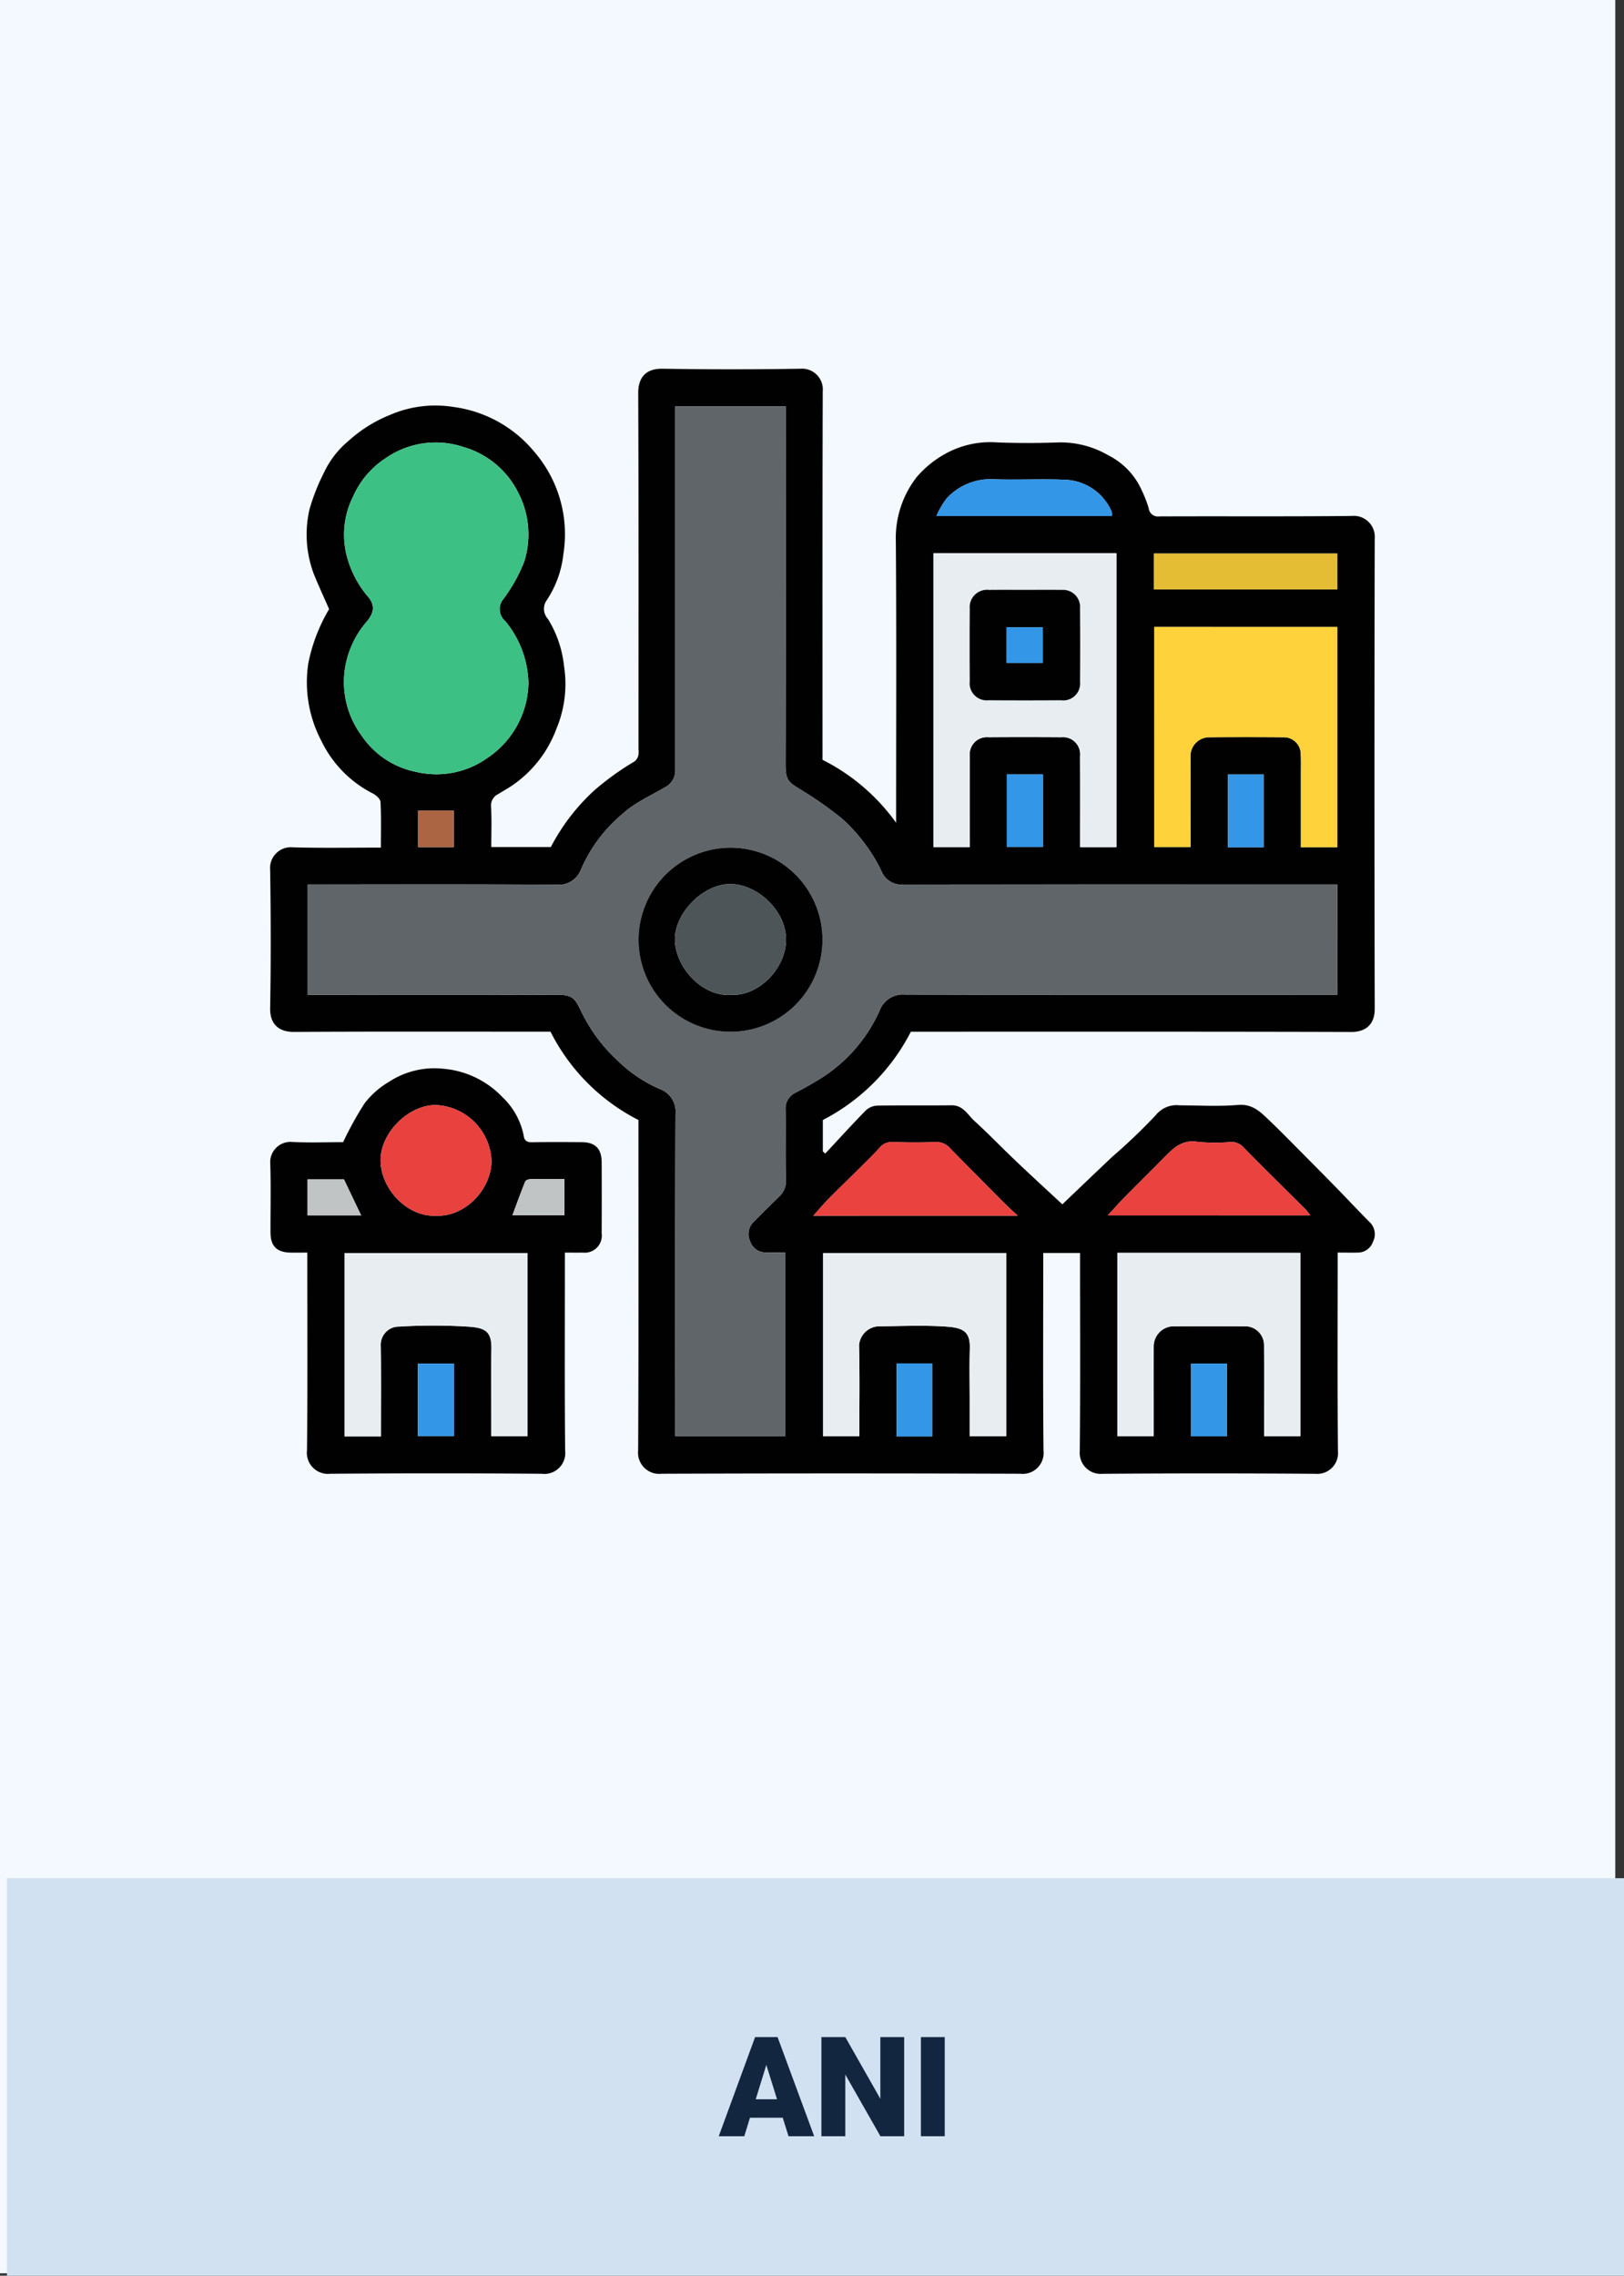 <svg xmlns="http://www.w3.org/2000/svg" width="233.003" height="326.349" viewBox="0 0 233.003 326.349">
  <rect x="0" y="0" width="233.003" height="326.349" fill="#333333" stroke="none"/>
  <g id="Grupo_909099" data-name="Grupo 909099" transform="translate(-683.997 -10210.354)">
    <path id="Trazado_644578" data-name="Trazado 644578" d="M0,0H231.75V326H0Z" transform="translate(683.997 10210.354)" fill="#f3f9ff"/>
    <path id="Trazado_644579" data-name="Trazado 644579" d="M0,0H232V57H0Z" transform="translate(685 10479.702)" fill="#d2e1f1"/>
    <path id="Trazado_644580" data-name="Trazado 644580" d="M97.3,18.344H92.6L91.782,21H88.12L93.335,6.781h3.223L101.812,21H98.13ZM93.423,15.7h3.057l-1.533-4.932Zm21.3,5.3h-3.408l-5.039-8.848V21h-3.428V6.781h3.428l5.029,8.848V6.781h3.418Zm5.82,0h-3.418V6.781h3.418Z" transform="translate(699 10495.702)" fill="#12263f"/>
    <g id="Grupo_907045" data-name="Grupo 907045" transform="translate(1364.084 10058.545)">
      <path id="Trazado_641368" data-name="Trazado 641368" d="M-625.441,273.36c0-2.255.064-4.409-.053-6.553-.023-.435-.651-.988-1.13-1.223A16.508,16.508,0,0,1-634,258.015a18.039,18.039,0,0,1-1.858-11.055,24.584,24.584,0,0,1,2.989-7.8c-.728-1.665-1.51-3.351-2.207-5.071a16.063,16.063,0,0,1-.6-9.261,29.463,29.463,0,0,1,2.05-5.2,13.161,13.161,0,0,1,3.505-4.56,19.954,19.954,0,0,1,5.92-3.729,16.43,16.43,0,0,1,9.24-1.16,18.08,18.08,0,0,1,11.56,6.455,18.057,18.057,0,0,1,4.143,14.655,14.833,14.833,0,0,1-2.359,6.556,2.136,2.136,0,0,0,.15,2.732,16.012,16.012,0,0,1,2.3,6.727,16.58,16.58,0,0,1-1.079,8.991,16.979,16.979,0,0,1-6.582,8.307c-.574.367-1.172.7-1.745,1.065a1.815,1.815,0,0,0-1.063,1.794c.114,1.91.034,3.831.034,5.821h8.545a29.618,29.618,0,0,1,6.132-8.033A38.969,38.969,0,0,1-589.039,261a1.609,1.609,0,0,0,.539-.865,3.366,3.366,0,0,0,.02-.954c0-17,.032-34-.038-50.995-.009-2.34,1.194-3.538,3.467-3.5q9.9.159,19.8,0a2.983,2.983,0,0,1,3.207,3.25c-.056,17.078-.033,34.157-.033,51.235v1.6a29,29,0,0,1,10.56,9.028v-1.462c0-12.959.059-25.918-.039-38.876a14.227,14.227,0,0,1,2.986-9.227,14.643,14.643,0,0,1,3.654-3.083A13.333,13.333,0,0,1-537,215.255c2.916.11,5.842.109,8.758,0a13.636,13.636,0,0,1,7.18,1.853A10.3,10.3,0,0,1-516.332,222a20.158,20.158,0,0,1,1.051,2.664,1.329,1.329,0,0,0,1.532,1.2c9.2-.039,18.4.034,27.6-.065a3.014,3.014,0,0,1,3.3,3.275q-.075,33.717,0,67.433c0,2.1-1.182,3.3-3.37,3.291-20.558-.062-41.116-.037-61.674-.037H-549.4a29.276,29.276,0,0,1-12.63,12.664v4.512l.35.3c1.926-2.066,3.825-4.158,5.8-6.174a2.57,2.57,0,0,1,1.633-.7c3.558-.064,7.119,0,10.678-.049,1.662-.022,2.314,1.352,3.284,2.24,2.058,1.883,4,3.9,6.018,5.817,2.237,2.125,4.514,4.209,6.6,6.148,2.2-2.1,4.675-4.47,7.168-6.829a81.957,81.957,0,0,0,6.281-6.011,3.8,3.8,0,0,1,3.372-1.359c2.8.011,5.614.179,8.395-.055,2.023-.17,3.161.955,4.374,2.115,1.707,1.633,3.358,3.324,5.025,5q2.313,2.322,4.608,4.662c1.633,1.674,3.226,3.387,4.879,5.04a2.379,2.379,0,0,1,.454,2.826,2.284,2.284,0,0,1-2.1,1.527c-.95.023-1.9,0-2.951,0v1.38c0,9.039-.048,18.079.038,27.117a2.975,2.975,0,0,1-3.2,3.228q-15.3-.117-30.6,0a3,3,0,0,1-3.244-3.215c.093-9.078.04-18.157.04-27.237v-1.213h-5.28V332.7c0,9.039-.05,18.079.037,27.117a3,3,0,0,1-3.329,3.334q-25.737-.093-51.475,0a3.036,3.036,0,0,1-3.354-3.346c.078-15.318.041-30.636.041-45.955v-1.427a28.713,28.713,0,0,1-12.615-12.666h-1.547c-11.759,0-23.518-.036-35.276.034-2.093.012-3.444-1.054-3.4-3.418.115-6.6.1-13.2,0-19.8a2.982,2.982,0,0,1,3.232-3.255C-633.93,273.442-629.769,273.36-625.441,273.36Zm137.219,5.281h-10.942q-25.62,0-51.239.015a3.068,3.068,0,0,1-3.15-1.773,22.215,22.215,0,0,0-2.115-3.611,24.514,24.514,0,0,0-3.535-3.995,51.272,51.272,0,0,0-5.578-3.96c-1.955-1.257-2.609-1.307-2.6-3.838.044-16.639.022-33.279.022-49.919v-1.479H-583.2v47.576q0,2.28,0,4.56a2.7,2.7,0,0,1-1.484,2.5c-2.048,1.2-4.3,2.192-6.023,3.758a21.51,21.51,0,0,0-6,7.974,3.426,3.426,0,0,1-3.62,2.228c-11.4-.068-22.8-.034-34.2-.034h-1.409v15.838h1.472c11.4,0,22.8.027,34.2-.021,2.4-.011,2.685.55,3.624,2.5a23.379,23.379,0,0,0,5.207,6.973,20.038,20.038,0,0,0,6.08,4.071,3.422,3.422,0,0,1,2.185,3.524c-.062,14.96-.035,29.919-.035,44.879v1.351h15.774V331.426c-1.009,0-1.96.042-2.907-.011a2.3,2.3,0,0,1-2.126-1.6,2.41,2.41,0,0,1,.394-2.67c1.227-1.261,2.488-2.491,3.747-3.721a2.964,2.964,0,0,0,.988-2.378c-.084-3.357-.007-6.719-.045-10.079a2.492,2.492,0,0,1,1.438-2.468c1-.521,1.995-1.061,2.958-1.649a22.231,22.231,0,0,0,9.083-10.08,3.551,3.551,0,0,1,3.642-2.334c20.16.069,40.319.042,60.479.042h1.552Zm-116.044-28.9a14.466,14.466,0,0,0-3.324-8.855A2.263,2.263,0,0,1-608,237.89a22.8,22.8,0,0,0,3.126-5.541,12.952,12.952,0,0,0-.786-9.74,12.7,12.7,0,0,0-7.94-6.7,12.586,12.586,0,0,0-11.11,1.577,12.571,12.571,0,0,0-4.685,5.465,12.2,12.2,0,0,0-.8,9.072,14.633,14.633,0,0,0,2.926,5.377c1.03,1.206.838,2.351-.211,3.558a13.49,13.49,0,0,0-3.05,6.344,12.924,12.924,0,0,0,2.3,9.967,12.361,12.361,0,0,0,7.839,5.232,12.639,12.639,0,0,0,10.33-2.062A13.231,13.231,0,0,0-604.266,249.74Zm58.1-18.59v42.137h5.211c0-4.388-.014-8.7.006-13.019a2.473,2.473,0,0,1,2.7-2.739q5.219-.036,10.439,0a2.454,2.454,0,0,1,2.682,2.73c.024,3.719.009,7.439.009,11.159v1.875h5.212V231.15Zm31.684,10.568v31.56h5.2c0-4.356-.007-8.632,0-12.908a2.7,2.7,0,0,1,2.537-2.832q5.4-.049,10.8,0a2.418,2.418,0,0,1,2.482,2.448c.047.958.019,1.919.02,2.879,0,3.467,0,6.934,0,10.436h5.214v-31.58Zm-21.224,89.792h-26.3v26.257h5.21c0-4.388.075-8.7-.039-13.016a2.943,2.943,0,0,1,2.782-2.743c3.28-.021,6.572-.185,9.834.05,2.452.176,3.347.808,3.278,3.17-.072,2.478-.016,4.959-.016,7.438v5.106h5.251Zm15.939-.037v26.3h5.21c0-4.348-.006-8.623,0-12.9a2.873,2.873,0,0,1,2.788-2.865q5.16-.02,10.319,0a2.7,2.7,0,0,1,2.722,2.722c.021,3.2.008,6.4.008,9.6v3.448h5.215v-26.3Zm-14.31-5.33c-.838-.79-1.465-1.348-2.055-1.942q-3.829-3.854-7.641-7.724a2.637,2.637,0,0,0-2.146-.9c-1.993.093-3.995.07-5.99.008a2.263,2.263,0,0,0-1.954.784c-.71.807-1.48,1.564-2.244,2.323-1.686,1.673-3.4,3.321-5.071,5.006-.725.73-1.385,1.526-2.216,2.45Zm41.972-.038a6.938,6.938,0,0,0-.583-.782c-3.018-3.012-6.067-5.993-9.051-9.039a2.25,2.25,0,0,0-1.868-.7,25.82,25.82,0,0,1-4.671-.035c-2.041-.325-3.278.726-4.527,1.995-1.987,2.019-4.007,4-5.995,6.021-.764.775-1.482,1.6-2.35,2.536Zm-22.411-89.772h26.285v-5.146h-26.285Zm-6.071-10.527a1.822,1.822,0,0,0,.028-.372,1.562,1.562,0,0,0-.124-.455,7.577,7.577,0,0,0-6.492-4.367c-3.507-.154-7.028.048-10.537-.083a8.538,8.538,0,0,0-6.555,2.757,11.591,11.591,0,0,0-1.464,2.52Zm-15.049,47.462h5.179v-10.4h-5.179Zm36.855.038V262.875h-5.13v10.431ZM-546.327,357.8V347.336h-5.127V357.8Zm42.27-10.44H-509.2v10.431h5.138Zm-116.042-79.3v5.236h5.113v-5.236Z" fill="#010101"/>
      <path id="Trazado_641369" data-name="Trazado 641369" d="M-630.854,315.6a48.408,48.408,0,0,1,3.08-5.573,12.259,12.259,0,0,1,3.511-3.086,11.865,11.865,0,0,1,7.679-1.876,13.236,13.236,0,0,1,8.619,4.116,10.319,10.319,0,0,1,3.029,5.556c.086.648.478.89,1.165.878,2.4-.04,4.8-.03,7.2-.01,1.883.017,2.8.942,2.807,2.849q.026,5.1,0,10.2a2.45,2.45,0,0,1-2.719,2.782c-.8.02-1.6,0-2.556,0v1.289c0,9.039-.049,18.079.037,27.117a2.993,2.993,0,0,1-3.352,3.312q-15.179-.121-30.357,0a3.026,3.026,0,0,1-3.33-3.371c.1-9.395.042-18.792.042-28.343-.813,0-1.6.009-2.378,0-1.985-.027-2.892-.917-2.9-2.88-.011-3.32.076-6.642-.036-9.958a2.9,2.9,0,0,1,3.089-3.032C-635.712,315.7-633.189,315.6-630.854,315.6Zm5.416,42.2c0-4.441.042-8.759-.023-13.075a2.6,2.6,0,0,1,2.672-2.674,79.065,79.065,0,0,1,10.071.019c2.242.181,3.184.677,3.135,3.183-.066,3.358-.017,6.718-.017,10.078v2.432h5.2V331.519H-630.64V357.8Zm7.928-31.649c4.143.19,7.908-3.757,7.946-7.847a8.362,8.362,0,0,0-8.062-8.028c-3.889.025-7.867,3.987-7.859,7.925C-625.475,322.3-621.649,326.368-617.51,326.151Zm-2.628,31.592h5.18V347.369h-5.18Zm13.571-31.655h7.457V320.88c-1.656,0-3.244-.017-4.83.016-.276.006-.715.155-.795.353C-605.387,322.856-605.972,324.491-606.567,326.088Zm-29.392.017h7.688l-2.468-5.164h-5.22Z" fill="#010101"/>
      <path id="Trazado_641370" data-name="Trazado 641370" d="M-488.222,278.641v15.838h-1.552c-20.16,0-40.319.027-60.479-.042a3.551,3.551,0,0,0-3.642,2.334,22.231,22.231,0,0,1-9.083,10.08c-.963.588-1.957,1.128-2.958,1.649a2.492,2.492,0,0,0-1.438,2.468c.038,3.36-.039,6.722.045,10.079a2.964,2.964,0,0,1-.988,2.378c-1.259,1.23-2.52,2.46-3.747,3.721a2.41,2.41,0,0,0-.394,2.67,2.3,2.3,0,0,0,2.126,1.6c.947.053,1.9.011,2.907.011v26.331H-583.2v-1.351c0-14.96-.027-29.919.035-44.879A3.422,3.422,0,0,0-585.349,308a20.038,20.038,0,0,1-6.08-4.071,23.379,23.379,0,0,1-5.207-6.973c-.939-1.951-1.224-2.512-3.624-2.5-11.4.048-22.8.021-34.2.021h-1.472V278.641h1.409c11.4,0,22.8-.034,34.2.034a3.426,3.426,0,0,0,3.62-2.228,21.51,21.51,0,0,1,6-7.974c1.724-1.566,3.975-2.561,6.023-3.758a2.7,2.7,0,0,0,1.484-2.5q0-2.28,0-4.56V210.081h15.838v1.479c0,16.64.022,33.28-.022,49.919-.007,2.531.647,2.581,2.6,3.838a51.272,51.272,0,0,1,5.578,3.96,24.514,24.514,0,0,1,3.535,3.995,22.215,22.215,0,0,1,2.115,3.611,3.068,3.068,0,0,0,3.15,1.773q25.619-.036,51.239-.015Zm-73.859,7.93a13.2,13.2,0,0,0-13.235-13.206,13.222,13.222,0,0,0-13.15,13.25,13.194,13.194,0,0,0,13.289,13.152A13.2,13.2,0,0,0-562.081,286.571Z" fill="#5f6568"/>
      <path id="Trazado_641371" data-name="Trazado 641371" d="M-604.266,249.74a13.231,13.231,0,0,1-5.8,10.7,12.639,12.639,0,0,1-10.33,2.062,12.361,12.361,0,0,1-7.839-5.232,12.924,12.924,0,0,1-2.3-9.967,13.49,13.49,0,0,1,3.05-6.344c1.049-1.207,1.241-2.352.211-3.558a14.633,14.633,0,0,1-2.926-5.377,12.2,12.2,0,0,1,.8-9.072,12.571,12.571,0,0,1,4.685-5.465,12.586,12.586,0,0,1,11.11-1.577,12.7,12.7,0,0,1,7.94,6.7,12.952,12.952,0,0,1,.786,9.74A22.8,22.8,0,0,1-608,237.89a2.263,2.263,0,0,0,.412,2.995A14.466,14.466,0,0,1-604.266,249.74Z" fill="#3dc084"/>
      <path id="Trazado_641372" data-name="Trazado 641372" d="M-546.169,231.15h26.261v42.144h-5.212v-1.875c0-3.72.015-7.44-.009-11.159a2.454,2.454,0,0,0-2.682-2.73q-5.22-.039-10.439,0a2.473,2.473,0,0,0-2.7,2.739c-.02,4.315-.006,8.631-.006,13.019h-5.211Zm13.12,5.251c-1.717,0-3.434-.018-5.15.005a2.483,2.483,0,0,0-2.751,2.682q-.039,5.21,0,10.42a2.443,2.443,0,0,0,2.681,2.722q5.21.041,10.419,0a2.411,2.411,0,0,0,2.719-2.649q.045-5.27,0-10.539a2.444,2.444,0,0,0-2.648-2.634C-529.536,236.379-531.293,236.4-533.049,236.4Z" fill="#e8edf1"/>
      <path id="Trazado_641373" data-name="Trazado 641373" d="M-514.485,241.718h26.259V273.3h-5.214c0-3.5,0-6.969,0-10.436,0-.96.027-1.921-.02-2.879a2.418,2.418,0,0,0-2.482-2.448q-5.4-.048-10.8,0a2.7,2.7,0,0,0-2.537,2.832c-.011,4.276,0,8.552,0,12.908h-5.2Z" fill="#fed23a"/>
      <path id="Trazado_641374" data-name="Trazado 641374" d="M-535.709,331.51v26.262h-5.251v-5.106c0-2.479-.056-4.96.016-7.438.069-2.362-.826-2.994-3.278-3.17-3.262-.235-6.554-.071-9.834-.05a2.943,2.943,0,0,0-2.782,2.743c.114,4.311.039,8.628.039,13.016h-5.21V331.51Z" fill="#e8edf1"/>
      <path id="Trazado_641375" data-name="Trazado 641375" d="M-519.77,331.473h26.265v26.3h-5.215v-3.448c0-3.2.013-6.4-.008-9.6a2.7,2.7,0,0,0-2.722-2.722q-5.158-.027-10.319,0a2.873,2.873,0,0,0-2.788,2.865c-.009,4.275,0,8.55,0,12.9h-5.21Z" fill="#e8edf1"/>
      <path id="Trazado_641376" data-name="Trazado 641376" d="M-534.08,326.143H-563.4c.831-.924,1.491-1.72,2.216-2.45,1.674-1.685,3.385-3.333,5.071-5.006.764-.759,1.534-1.516,2.244-2.323a2.263,2.263,0,0,1,1.954-.784c1.995.062,4,.085,5.99-.008a2.637,2.637,0,0,1,2.146.9q3.816,3.865,7.641,7.724C-535.545,324.8-534.918,325.353-534.08,326.143Z" fill="#ea423f"/>
      <path id="Trazado_641377" data-name="Trazado 641377" d="M-492.108,326.105h-29.045c.868-.94,1.586-1.761,2.35-2.536,1.988-2.017,4.008-4,5.995-6.021,1.249-1.269,2.486-2.32,4.527-1.995a25.82,25.82,0,0,0,4.671.035,2.25,2.25,0,0,1,1.868.7c2.984,3.046,6.033,6.027,9.051,9.039A6.938,6.938,0,0,1-492.108,326.105Z" fill="#ea423f"/>
      <path id="Trazado_641378" data-name="Trazado 641378" d="M-514.519,236.333v-5.146h26.285v5.146Z" fill="#e5bd34"/>
      <path id="Trazado_641379" data-name="Trazado 641379" d="M-520.59,225.806h-25.144a11.591,11.591,0,0,1,1.464-2.52,8.538,8.538,0,0,1,6.555-2.757c3.509.131,7.03-.071,10.537.083a7.577,7.577,0,0,1,6.492,4.367,1.562,1.562,0,0,1,.124.455A1.822,1.822,0,0,1-520.59,225.806Z" fill="#3396e6"/>
      <path id="Trazado_641380" data-name="Trazado 641380" d="M-535.639,273.268v-10.4h5.179v10.4Z" fill="#3396e7"/>
      <path id="Trazado_641381" data-name="Trazado 641381" d="M-498.784,273.306h-5.13V262.875h5.13Z" fill="#3396e7"/>
      <path id="Trazado_641382" data-name="Trazado 641382" d="M-546.327,357.8h-5.127V347.336h5.127Z" fill="#3396e7"/>
      <path id="Trazado_641383" data-name="Trazado 641383" d="M-504.057,347.355v10.431H-509.2V347.355Z" fill="#3396e7"/>
      <path id="Trazado_641384" data-name="Trazado 641384" d="M-620.1,268.053h5.113v5.236H-620.1Z" fill="#ac6543"/>
      <path id="Trazado_641385" data-name="Trazado 641385" d="M-625.438,357.8h-5.2V331.519H-604.4v26.244h-5.2v-2.432c0-3.36-.049-6.72.017-10.078.049-2.506-.893-3-3.135-3.183a79.065,79.065,0,0,0-10.071-.019,2.6,2.6,0,0,0-2.672,2.674C-625.4,349.041-625.438,353.359-625.438,357.8Z" fill="#e8edf1"/>
      <path id="Trazado_641386" data-name="Trazado 641386" d="M-617.51,326.151c-4.139.217-7.965-3.848-7.975-7.95-.008-3.938,3.97-7.9,7.859-7.925a8.362,8.362,0,0,1,8.062,8.028C-609.6,322.394-613.367,326.341-617.51,326.151Z" fill="#e8413e"/>
      <path id="Trazado_641387" data-name="Trazado 641387" d="M-620.138,357.743V347.369h5.18v10.374Z" fill="#3396e7"/>
      <path id="Trazado_641388" data-name="Trazado 641388" d="M-606.567,326.088c.6-1.6,1.18-3.232,1.832-4.839.08-.2.519-.347.795-.353,1.586-.033,3.174-.016,4.83-.016v5.208Z" fill="#c1c4c5"/>
      <path id="Trazado_641389" data-name="Trazado 641389" d="M-635.959,326.105v-5.164h5.22l2.468,5.164Z" fill="#c1c4c5"/>
      <path id="Trazado_641390" data-name="Trazado 641390" d="M-562.081,286.571a13.2,13.2,0,0,1-13.1,13.2,13.194,13.194,0,0,1-13.289-13.152,13.222,13.222,0,0,1,13.15-13.25A13.2,13.2,0,0,1-562.081,286.571Zm-13.146,7.907c4.05.2,7.881-3.828,7.916-7.872.037-4.147-4.038-7.973-7.955-8.021-3.873-.048-8.042,4.121-7.989,8C-583.2,290.5-579.376,294.749-575.227,294.478Z" fill="#010101"/>
      <path id="Trazado_641391" data-name="Trazado 641391" d="M-533.049,236.4c1.756,0,3.513-.023,5.269.007a2.444,2.444,0,0,1,2.648,2.634q.043,5.27,0,10.539a2.411,2.411,0,0,1-2.719,2.649q-5.209.037-10.419,0a2.443,2.443,0,0,1-2.681-2.722q-.036-5.209,0-10.42a2.483,2.483,0,0,1,2.751-2.682C-536.483,236.383-534.766,236.4-533.049,236.4Zm-2.611,10.487h5.179v-5.117h-5.179Z" fill="#010101"/>
      <path id="Trazado_641392" data-name="Trazado 641392" d="M-575.227,294.478c-4.149.271-7.974-3.98-8.028-7.9-.053-3.876,4.116-8.045,7.989-8,3.917.048,7.992,3.874,7.955,8.021C-567.346,290.65-571.177,294.678-575.227,294.478Z" fill="#4e5558"/>
      <path id="Trazado_641393" data-name="Trazado 641393" d="M-535.66,246.889v-5.117h5.179v5.117Z" fill="#3396e7"/>
    </g>
  </g>
</svg>
